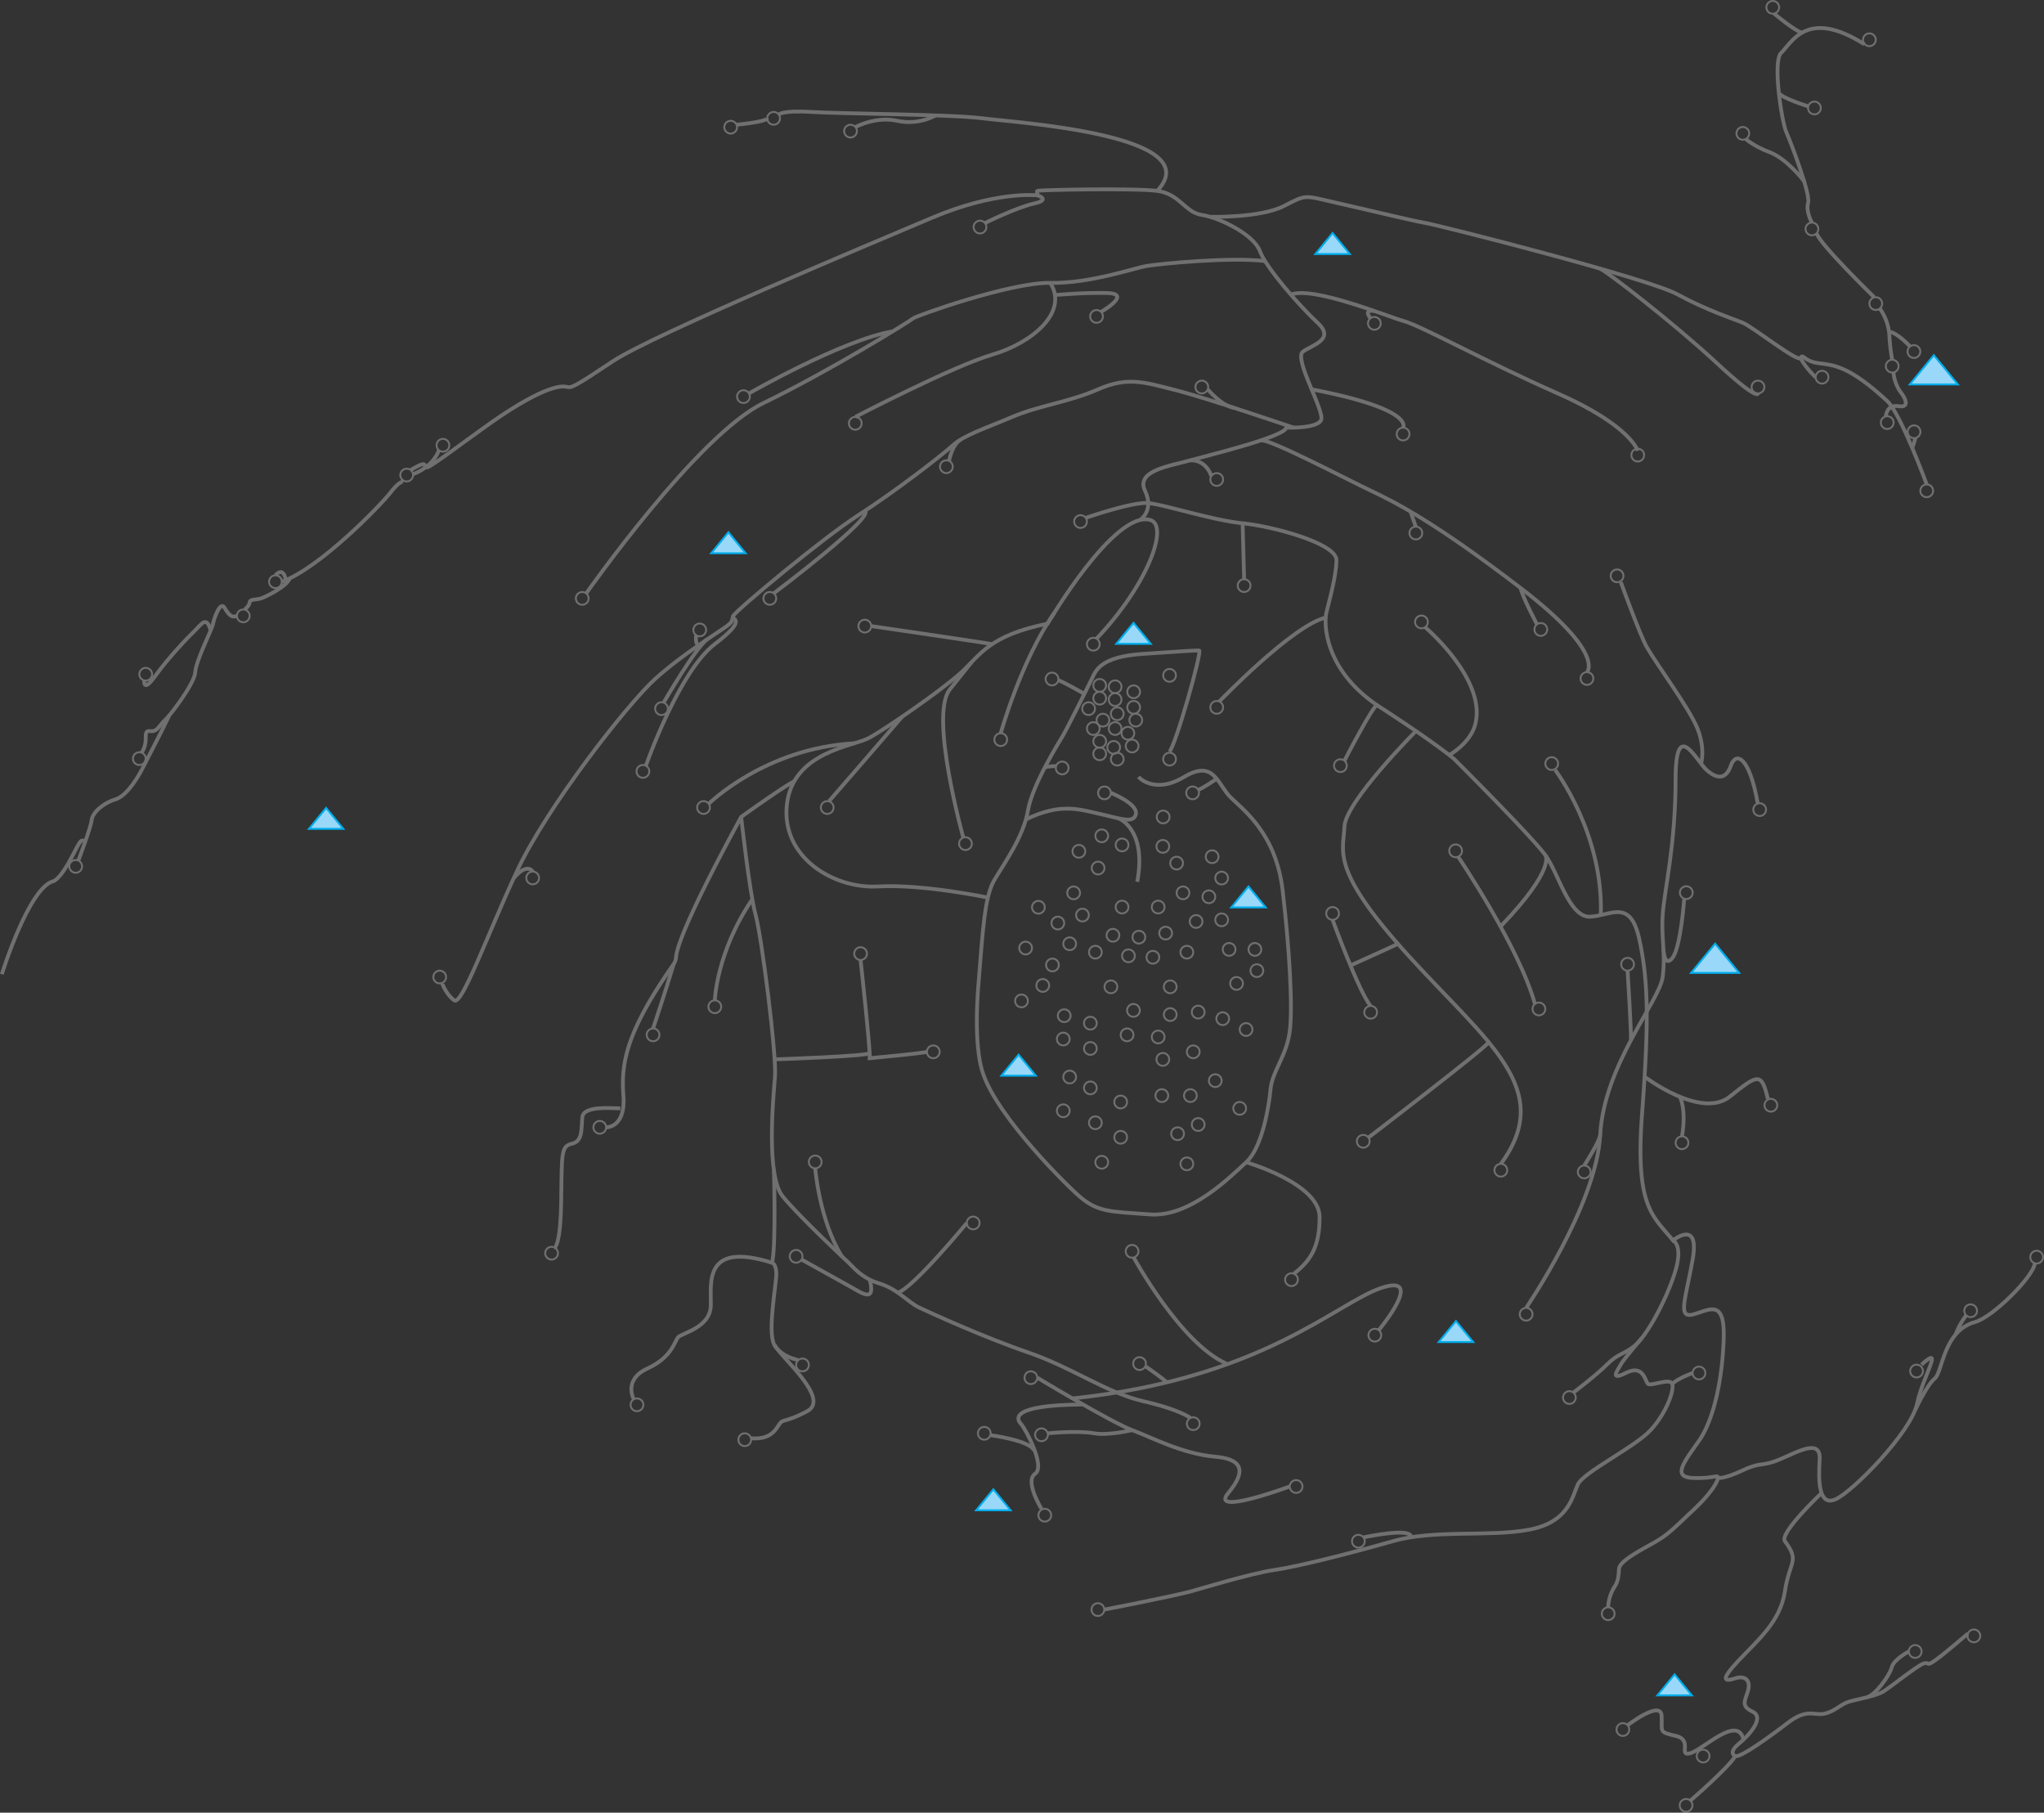 <svg xmlns="http://www.w3.org/2000/svg" viewBox="0 0 1074.75 952.93"><rect x="0" y="0" width="1074.75" height="952.93" fill="#333333" stroke="none"/><defs><style>.cls-1{opacity:0.3;}.cls-2,.cls-3{fill:none;stroke:#fff;}.cls-2,.cls-3,.cls-4{stroke-miterlimit:10;}.cls-2{stroke-width:2px;}.cls-4{fill:#99d8f8;stroke:#00adec;}</style></defs><title>aos-map-weather_s</title><g id="map"><g class="cls-1"><path class="cls-2" d="M846.38,517.08s8.13,9.45,24,0,17.46,3.92,24.44,10.76,23.86,19.09,27.35,48.9,5.53,62,3.64,74.78-9.17,20.48-10,29.73S911.37,712,903,719.66s-29.52,29-50.62,27.42-27.64-1-37.82-10.18-46.7-46.18-51.07-68c0,0-3.68-12.57-1.31-42.23s3.34-46.87,8.45-55.48,15.33-22.78,17.63-36.45,16.64-36.38,18.62-39.76,12.85-25.09,14.94-29.4,4.3-11.63,26.54-13.14,26.33-1.81,29.88-1.81c1.83,0-12.47,50.48-15.66,53.27" transform="translate(-247.75 -108.66)"/><path class="cls-2" d="M903,719.66s38.46,11.07,38.59,28.69c.12,16.13-5.06,23.3-13.5,29.9" transform="translate(-247.75 -108.66)"/><path class="cls-2" d="M887.5,518.06s-7.92,5.46-9.74,5.76" transform="translate(-247.75 -108.66)"/><path class="cls-2" d="M831.85,525.47S846,531.09,845,536.53s-8.48,2.3-19,0-20.5-6.08-39,3" transform="translate(-247.75 -108.66)"/><path class="cls-2" d="M835.91,538.89s15,5.46,9.81,33.35" transform="translate(-247.75 -108.66)"/><path class="cls-2" d="M797.14,512s5.07-1,5.75-.4" transform="translate(-247.75 -108.66)"/><path class="cls-2" d="M817.9,473.41s-12.38-7.08-13.72-7.08" transform="translate(-247.75 -108.66)"/><path class="cls-2" d="M767.15,580.51s-34.31-7.19-57.72-5.84-51.06-15.46-47.92-43.11,34.72-30.48,43-34.88,38.17-25,48.54-34.43,14.61-19.45,45.56-25.74c0,0,35.13-60,54-54.49,10.07,3-1.65,34.49-28.31,62.39" transform="translate(-247.75 -108.66)"/><path class="cls-2" d="M754.27,549s-18-64.15-7.13-77.86,11.62-14.46,11.62-14.46" transform="translate(-247.75 -108.66)"/><path class="cls-2" d="M705.83,437.8s61.4,8.94,63.65,9.51" transform="translate(-247.75 -108.66)"/><path class="cls-2" d="M773.93,494.12s10.7-38.27,28.19-63.26" transform="translate(-247.75 -108.66)"/><path class="cls-2" d="M818.65,380.91s24.34-8.46,32.64-7.79,33.73,9,49.84,10.63,49.5,10.63,49.33,19.44-4,22-5.31,27.67-1.16,30.47,28.4,49.65,38.87,27.21,38.87,27.21,40.74,40.65,47.86,50.45,12.61,33.06,23.74,32.39,21.1-9.63,25.75,12.13,5.07,42.33,1.37,91.68,5.92,53.54,16.28,66.38c0,0,14.22-11.6,10.32,10.11s-8.07,31.22.67,28.69,16.4-8,15.66,13.26-5.22,42.19-13,53.3-14.27,19-3.36,19.49,13.62-2,13.37,0-3.31,7.9-13.37,17.27-12.79,12.59-20.68,17-17.77,9.62-18,13.57-.49,6.66-2.34,9.38a22,22,0,0,0-3.36,10.77" transform="translate(-247.75 -108.66)"/><path class="cls-2" d="M1127.42,760.75s5.71,2.3.89,17.27-15,33.39-21.19,38.22-8.44,3.79-14.3,9.64-17.77,14.85-17.77,14.85" transform="translate(-247.75 -108.66)"/><path class="cls-2" d="M1050.21,796.19s37-54.18,38.94-90.92,31.22-70.31,32.85-83-.81-19.61,0-32.57,6.79-36.38,6.79-71.65c0-32.28,10.76-9.6,16.29-4.63,5.16,4.63,10.05,5.46,12.77-2.27s9.77-4.63,14.12,19.75" transform="translate(-247.75 -108.66)"/><path class="cls-2" d="M1122.41,607.76s.41,10,4.75,4.44,6.16-30.92,6.16-30.92" transform="translate(-247.75 -108.66)"/><line class="cls-2" x1="654.16" y1="304.49" x2="653.38" y2="275.09"/><path class="cls-2" d="M888.86,477.44s38.61-40.12,55.95-44.11" transform="translate(-247.75 -108.66)"/><path class="cls-2" d="M954.66,508.56s15.6-30.24,17.25-29.14" transform="translate(-247.75 -108.66)"/><path class="cls-2" d="M997.07,438.37s32,27,26.53,50.51c-2,8.73-10.47,14.8-13.83,16.7" transform="translate(-247.75 -108.66)"/><path class="cls-2" d="M1100,414.72s10.24,28.24,13.68,34.18c5.47,9.47,22.09,31.78,26.51,42.51s2,18.66,2,18.66" transform="translate(-247.75 -108.66)"/><path class="cls-2" d="M1065.46,513.43s25.5,33.52,24,76.28" transform="translate(-247.75 -108.66)"/><path class="cls-2" d="M1103.54,618.92s2.24,35.64,1.68,36.7" transform="translate(-247.75 -108.66)"/><path class="cls-2" d="M1080.73,721.38s8.16-12.68,8.42-16.11" transform="translate(-247.75 -108.66)"/><path class="cls-2" d="M1112.48,674.68s29.69,22.61,44.88,10.43c14.61-11.72,16.65-13,19.92,1.21" transform="translate(-247.75 -108.66)"/><path class="cls-2" d="M1131.05,685.24s3.56,6.36,1.1,20.81" transform="translate(-247.75 -108.66)"/><path class="cls-2" d="M1111.09,812s-9.94,11.62-11.13,14-6.52,9.07,2.69,4.4,10.1,4.24,11.58,5.73,11.6-3.27,12.79,0-3,15.23-11.3,24.27-35.36,22.12-38.35,28.67-4.77,19.92-25.89,23.79-49.36-.28-71.37,6-50,13.38-62.45,15.16-41.14,10.57-44,11.3c-12.4,3.17-45.25,9.49-45.25,9.49" transform="translate(-247.75 -108.66)"/><path class="cls-2" d="M989.5,916.84s3.14-5.58-24.83,0" transform="translate(-247.75 -108.66)"/><path class="cls-2" d="M1137.74,830.45s-7.74,2.76-10.72,5.73" transform="translate(-247.75 -108.66)"/><path class="cls-2" d="M1060.28,558.17s6,6.74-23.38,37.4" transform="translate(-247.75 -108.66)"/><path class="cls-2" d="M1014.44,559s32.11,47.51,40.37,77.42" transform="translate(-247.75 -108.66)"/><path class="cls-2" d="M992.24,493s-37.16,37.21-37.58,50.3-7.86,22.13,33.78,67.87,77.29,70.09,48.46,109.36" transform="translate(-247.75 -108.66)"/><path class="cls-2" d="M967.27,706.67s64.22-49,63.22-50.2" transform="translate(-247.75 -108.66)"/><path class="cls-2" d="M958.4,615.94s24.53-11,24.38-11.15" transform="translate(-247.75 -108.66)"/><path class="cls-2" d="M948.44,592.21s14,38.33,20,45.24" transform="translate(-247.75 -108.66)"/><path class="cls-2" d="M847.19,382s7.62-4.76,2.61-15.36,13.09-13,23.87-16,49.66-12.44,50.43-17.17c0,0,16.24.62,18.3-4s-14.67-32.43-9.52-36,17-6.45,7.72-15.07-27-28.69-30.37-37.7-21.74-17.76-30.57-19.05S868.09,210.54,856.21,209s-62.59-.51-63.1,0,.77,2.32,0,2.32-21.88-2.32-55.34,11.84S590.54,284.92,570,298.57,548.33,312.72,545.49,312s-13.64-.1-44.78,22.6-27.8,19.81-29.09,19.45,1.29-3.82-8,1.74" transform="translate(-247.75 -108.66)"/><path class="cls-2" d="M464.91,357.91s10-3.12,13.65-12.55" transform="translate(-247.75 -108.66)"/><path class="cls-2" d="M765.64,225.92s16.58-8.23,25.84-10.27,1.63-4.34,1.63-4.34" transform="translate(-247.75 -108.66)"/><path class="cls-2" d="M884.14,222.65s26.4.63,38.67-5.67,10.28-5.64,27.87-1.66,39.14,9.26,46.77,10.6,116.43,28.87,132.35,37.5,28.86,12.62,34.34,14.93,29,21,30.35,18.48,1.77,1.75,9.34,2.74,15.84,1,36.24,19.91c7.09,6.58,20.76,43.83,20.76,43.83" transform="translate(-247.75 -108.66)"/><path class="cls-2" d="M1202.43,307s-5.29-4.9-7.94-10.12" transform="translate(-247.75 -108.66)"/><path class="cls-2" d="M1254.87,339s-1.24,4.79-2,5.53" transform="translate(-247.75 -108.66)"/><path class="cls-2" d="M1239.33,327.55s.25-6.36,6.72-5.36,3.13-4.83,1-7.5-3.85-8.21-3.59-10.26" transform="translate(-247.75 -108.66)"/><path class="cls-2" d="M1242.69,297.83a100,100,0,0,1-1.5-12.95,27.64,27.64,0,0,0-5-14" transform="translate(-247.75 -108.66)"/><path class="cls-2" d="M1252.08,290.8s-6.77-7.42-11.08-7.75" transform="translate(-247.75 -108.66)"/><path class="cls-2" d="M1233.19,264.89s-28.83-28.1-30.26-33.59" transform="translate(-247.75 -108.66)"/><path class="cls-2" d="M1200.47,225.66s-3.33-5.75-2-10.41-9.21-32-11.54-37.32-7.25-37.13-2.65-41.47c5.65-5.33,13.48-23.71,43.8-4.52" transform="translate(-247.75 -108.66)"/><path class="cls-2" d="M1180.59,115.8s11.32,9.51,14.72,10" transform="translate(-247.75 -108.66)"/><path class="cls-2" d="M1198.54,164.56s-14.84-4.6-15.3-7.11" transform="translate(-247.75 -108.66)"/><path class="cls-2" d="M1165.71,181.74s4.18,3.86,12.68,7,17.78,14.72,18,15.34" transform="translate(-247.75 -108.66)"/><path class="cls-2" d="M1172.11,315.48s.33,4.46-21.77-16.06-58.38-48.73-61.6-49.65" transform="translate(-247.75 -108.66)"/><path class="cls-2" d="M1108.89,345.63s-3.74-13.25-42.08-30.15-72.06-35.71-81.31-38.16c-7.16-1.89-47.51-18.51-59-13.76" transform="translate(-247.75 -108.66)"/><path class="cls-2" d="M968.36,276s-4.12-4.84,2-3.83" transform="translate(-247.75 -108.66)"/><path class="cls-2" d="M985.5,333.47s6.67-9.64-48.07-20.13" transform="translate(-247.75 -108.66)"/><path class="cls-2" d="M884.66,358.94s-2.32-8.51-11-8.3" transform="translate(-247.75 -108.66)"/><path class="cls-2" d="M1082.18,462s10.06-9.81-34.84-44.2-65.48-44.9-78.64-51.11-54-27.78-58.08-26.48" transform="translate(-247.75 -108.66)"/><path class="cls-2" d="M1055.92,436.87s-8-15-8.58-19.09" transform="translate(-247.75 -108.66)"/><path class="cls-2" d="M992.21,385.52s-2.08-5.59-2.69-7.85" transform="translate(-247.75 -108.66)"/><path class="cls-2" d="M556,420.58s58.39-83.21,93.21-100.06S726.8,277.16,727.92,276,779,257,800,257.37s43.92-7.76,50.68-8.89,43.41-4.79,62.25-2.58" transform="translate(-247.75 -108.66)"/><path class="cls-2" d="M641.56,315.48s48.72-28,75.61-32.65" transform="translate(-247.75 -108.66)"/><path class="cls-2" d="M697.46,327.83s51.25-26.65,72-32.73S809.79,273,800,257.37" transform="translate(-247.75 -108.66)"/><path class="cls-2" d="M826.68,272.63s16.73-9.59,3.29-9.92-27,1.1-27.36,1" transform="translate(-247.75 -108.66)"/><path class="cls-2" d="M683.7,529.81s36.23-41.77,38.57-44.57" transform="translate(-247.75 -108.66)"/><path class="cls-2" d="M620.4,531.22S649.93,501.94,697,499.4" transform="translate(-247.75 -108.66)"/><path class="cls-2" d="M657.23,168.87s1.86-2.34,17.3-1.36,73.55,1.2,89.9,3.36S884,179.35,856.21,209" transform="translate(-247.75 -108.66)"/><path class="cls-2" d="M697.46,175.52s10.44-5.82,22-3.36a29.76,29.76,0,0,0,20.23-2.82" transform="translate(-247.75 -108.66)"/><path class="cls-2" d="M635,174.23s15.53-1.45,16.13-3.36" transform="translate(-247.75 -108.66)"/><path class="cls-2" d="M539.28,764.46s3.24-.12,3.56-25.2,0-28,5.72-29.38,4.76-7.74,5.39-13.94,15.56-4.61,20-4.62" transform="translate(-247.75 -108.66)"/><path class="cls-2" d="M566.47,701.29s10.34.42,9.07-16.68c-1.24-16.79,1.18-33.09,26.49-69.22a6.9,6.9,0,0,0,1.18-3.55c.25-4,4.48-19,34.25-73.71,0,0,21.9-15.79,27.94-18.77" transform="translate(-247.75 -108.66)"/><path class="cls-2" d="M591.14,649.32s6.58-19.64,10.89-33.93" transform="translate(-247.75 -108.66)"/><path class="cls-2" d="M637.46,538.13s4.44,40.14,7.62,51.58,11.11,73.73,10.16,85.13-4.77,52,4.12,62.83,32.39,32.74,34.61,34.79,6.67,8.07,16.19,10.93,14.93,9.84,21,12.7,33.86,15.56,57.09,23.5,41.33,21.27,60.7,25.71,24.75,8.79,24.75,8.79" transform="translate(-247.75 -108.66)"/><path class="cls-2" d="M756.09,751.57s-27.85,33.86-36.25,36.65" transform="translate(-247.75 -108.66)"/><path class="cls-2" d="M676.39,722.85s2.14,27.19,14,46.25" transform="translate(-247.75 -108.66)"/><path class="cls-2" d="M623.61,634.54s.8-25.29,19.71-53.15" transform="translate(-247.75 -108.66)"/><path class="cls-2" d="M655.05,665.57" transform="translate(-247.75 -108.66)"/><path class="cls-2" d="M700.25,613.33s5.15,46.86,4.83,51.63c0,0,28-2.6,30-3.36" transform="translate(-247.75 -108.66)"/><path class="cls-2" d="M655.05,665.57s50.07-1.68,50-3.36" transform="translate(-247.75 -108.66)"/><path class="cls-2" d="M669.23,770.81s18.39,10.18,25.06,13.92,14,9.23,10.79-3.36" transform="translate(-247.75 -108.66)"/><path class="cls-2" d="M654.68,723.84s1.19,40.86-1,48.62c0,0,2.26.53,2.26,6s-4.73,30.12-1.13,37,29.82,28.5,17.35,35.09-12.59,3.46-15,7.36-5.7,7.55-14.47,6.83" transform="translate(-247.75 -108.66)"/><path class="cls-2" d="M667.51,823.66s-9.07-1.65-12.73-8.22" transform="translate(-247.75 -108.66)"/><path class="cls-2" d="M581,844.25s-5.77-10.25,7.2-16.18,14.24-14.4,16.16-16.48,16.81-5,17.13-16.49-4.37-34.08,32.15-22.64" transform="translate(-247.75 -108.66)"/><path class="cls-2" d="M795.37,901.84s-9-14.51-3.36-18.42-5.15-23.84-7.51-26.33-5.63-9.81,32.25-10.09" transform="translate(-247.75 -108.66)"/><path class="cls-2" d="M793.15,832.91S832,856.33,843,860.45s26.46,12.51,43.77,14c12.88,1.09,17.36,6.49,6.87,19s32.26-3.36,32.26-3.36" transform="translate(-247.75 -108.66)"/><path class="cls-2" d="M768.63,863.14s21.14,2.83,22.79,8.06" transform="translate(-247.75 -108.66)"/><path class="cls-2" d="M798.73,862.14s15.41-1.57,24.32,0c7.46,1.32,20-1.69,20-1.69" transform="translate(-247.75 -108.66)"/><path class="cls-2" d="M972.71,807.92s25.19-30.25,1.28-22.18-62.41,47.63-162.35,58.07" transform="translate(-247.75 -108.66)"/><path class="cls-2" d="M850.29,827.07s10.24,7.17,10.92,8.31" transform="translate(-247.75 -108.66)"/><path class="cls-2" d="M843.93,769.83S868.59,815,892.6,825.49" transform="translate(-247.75 -108.66)"/><path class="cls-2" d="M928,333.47S882.61,318,866.06,313.8s-25.3-7.3-40.93-.46S794,321.84,780,327.83s-25.13,9.4-31.33,15-30,24-49.6,36.65-64.27,50.1-65.65,52.78.49,2.52-3.54,5.55-23.29,14.75-37.7,27.81-56.9,67.18-72.72,101.22-28.84,70.67-32.87,67.71-6.3-8.51-6.21-8.9" transform="translate(-247.75 -108.66)"/><path class="cls-2" d="M527.84,566.83s-2.75-5-9.88,3.36" transform="translate(-247.75 -108.66)"/><path class="cls-2" d="M613.76,442.55s-.38,3.61.55,4.76" transform="translate(-247.75 -108.66)"/><path class="cls-2" d="M654.58,420.58s53.44-40.19,47.89-43.32" transform="translate(-247.75 -108.66)"/><path class="cls-2" d="M596.7,478s16.92-29.26,23.13-33.42" transform="translate(-247.75 -108.66)"/><path class="cls-2" d="M587.35,511.21s17.31-49.48,36.18-63.9,7.53-12.55,9.93-15.06" transform="translate(-247.75 -108.66)"/><path class="cls-2" d="M746.77,351s1.54-8.72,6.08-11.17" transform="translate(-247.75 -108.66)"/><path class="cls-2" d="M882.79,313.34s7.16,8.68,14,9.76" transform="translate(-247.75 -108.66)"/><path class="cls-2" d="M459.81,361.76s-2.14-.19-6.77,5.87-37,39.67-57.1,46.83" transform="translate(-247.75 -108.66)"/><path class="cls-2" d="M398.08,413.61c-1.5-7.65-5.5-2.51-5.5-2.51" transform="translate(-247.75 -108.66)"/><path class="cls-2" d="M376.42,429.06s2.33-1.73,2.59-3.69,3.29-1.25,6-2.14,13.73-6.4,15.06-10.51" transform="translate(-247.75 -108.66)"/><path class="cls-2" d="M322.13,504.3s2.4-2.67,2.24-7.83,2-2.86,4.29-3.57,3.56-3.74,5.88-5.7,15.5-19.07,15.86-25.13,8.91-22.8,9.27-25.12,3.74-12.65,6.05-8.91,3.69,5.55,6.57,4.38" transform="translate(-247.75 -108.66)"/><path class="cls-2" d="M323.62,466.38s-.84,6.92,5.75-2.35,17.64-20.84,20.85-23.87,6.18-8.38,8.26,0" transform="translate(-247.75 -108.66)"/><path class="cls-2" d="M288.94,561.05s6.58-17.31,7-21.23,5.88-8.92,12.41-10.88,12.75-13.13,14.76-17.17,11.24-21.67,13.58-26.94" transform="translate(-247.75 -108.66)"/><path class="cls-2" d="M248.7,620.83s14.25-46,27.31-49c0,0,3.49-1.09,9.37-12.42s4.51-8.49,7.65-8.71" transform="translate(-247.75 -108.66)"/><path class="cls-2" d="M1151.11,885.6s2.84.76,13-4,9.55-1.59,19.42-5.73,21.65-11.14,21,0-.64,24.84,8.28,21,39.77-35.19,42.92-50.17,14.53-31.6,2.36-20.65" transform="translate(-247.75 -108.66)"/><path class="cls-2" d="M1254.78,849.93s6.16-13.3,10.3-16.62,4.34-25,21.12-29.64c9.43-2.6,30.66-23.82,31.44-30.79" transform="translate(-247.75 -108.66)"/><path class="cls-2" d="M1281.59,800.12A40.42,40.42,0,0,0,1276,810.3" transform="translate(-247.75 -108.66)"/><path class="cls-2" d="M1136.56,1055.25s19.85-17.1,23.66-23.44c0,0-4.24-1.47,1.91-6.55s13.35-13.78,7.2-16.74-4.24-5.3-2.54-10.81-1.27-8.47-6.57-6.78-8.69,1.7,1.69-9.32,22-20.56,24.37-36.45,8-15.59,0-26.27c-3.18-4.24,19.3-25.39,19.3-25.39" transform="translate(-247.75 -108.66)"/><path class="cls-2" d="M1282.49,967.43s-12.51,10.79-17.38,14.18-2.55.63-5.73,1.48-17.58,12.5-21.4,14.83-13.56,4-18,5.3-7.62,5.3-13.13,6.36-8.9-3.05-19.29,4.93-25,18.35-27.33,17.3" transform="translate(-247.75 -108.66)"/><path class="cls-2" d="M1251.42,976.83s-7.93,4.14-9,8.38-8.66,14.66-13.07,15.72" transform="translate(-247.75 -108.66)"/><path class="cls-2" d="M1103.56,1015.62s17.46-13.46,17.88-5-1.9,8.47,7.42,10.59,1,11,7.7,9.11,25-20.46,27.91-7.16" transform="translate(-247.75 -108.66)"/><circle class="cls-3" cx="452.5" cy="501.31" r="3.36"/><circle class="cls-3" cx="375.86" cy="529.24" r="3.36"/><circle class="cls-3" cx="231.2" cy="513.62" r="3.36"/><circle class="cls-3" cx="343.39" cy="544.02" r="3.36"/><circle class="cls-3" cx="280.09" cy="461.53" r="3.36"/><circle class="cls-3" cx="369.92" cy="424.51" r="3.36"/><circle class="cls-3" cx="338.04" cy="405.52" r="3.36"/><circle class="cls-3" cx="434.96" cy="424.51" r="3.36"/><circle class="cls-3" cx="347.83" cy="372.53" r="3.36"/><circle class="cls-3" cx="367.93" cy="331.14" r="3.36"/><circle class="cls-3" cx="454.72" cy="329.14" r="3.36"/><circle class="cls-3" cx="404.78" cy="314.57" r="3.36"/><circle class="cls-3" cx="306.15" cy="314.57" r="3.36"/><circle class="cls-3" cx="232.9" cy="234.07" r="3.36"/><circle class="cls-3" cx="213.84" cy="249.74" r="3.36"/><circle class="cls-3" cx="144.83" cy="305.8" r="3.36"/><circle class="cls-3" cx="76.62" cy="354.44" r="3.36"/><circle class="cls-3" cx="39.8" cy="455.45" r="3.36"/><circle class="cls-3" cx="127.9" cy="323.76" r="3.36"/><circle class="cls-3" cx="73.26" cy="398.8" r="3.36"/><circle class="cls-3" cx="507.65" cy="443.49" r="3.36"/><circle class="cls-3" cx="526.19" cy="388.81" r="3.36"/><circle class="cls-3" cx="558.5" cy="403.71" r="3.36"/><circle class="cls-3" cx="627.08" cy="416.81" r="3.36"/><circle class="cls-3" cx="553.15" cy="356.95" r="3.36"/><circle class="cls-3" cx="578.23" cy="367.03" r="3.36"/><circle class="cls-3" cx="572.41" cy="372.53" r="3.36"/><circle class="cls-3" cx="574.87" cy="382.99" r="3.36"/><circle class="cls-3" cx="578.23" cy="389.71" r="3.36"/><circle class="cls-3" cx="586.33" cy="367.75" r="3.36"/><circle class="cls-3" cx="579.93" cy="378.57" r="3.36"/><circle class="cls-3" cx="586.33" cy="382.99" r="3.36"/><circle class="cls-3" cx="587.46" cy="399.06" r="3.36"/><circle class="cls-3" cx="580.74" cy="416.81" r="3.36"/><circle class="cls-3" cx="585.58" cy="392.91" r="3.36"/><circle class="cls-3" cx="593.05" cy="385.46" r="3.36"/><circle class="cls-3" cx="578.23" cy="396.27" r="3.36"/><circle class="cls-3" cx="595.27" cy="392.17" r="3.36"/><circle class="cls-3" cx="587.46" cy="375.21" r="3.36"/><circle class="cls-3" cx="578.23" cy="360.31" r="3.36"/><circle class="cls-3" cx="586.33" cy="361.03" r="3.36"/><circle class="cls-3" cx="596.09" cy="371.85" r="3.36"/><circle class="cls-3" cx="597.2" cy="378.57" r="3.36"/><circle class="cls-3" cx="596.09" cy="363.67" r="3.36"/><circle class="cls-3" cx="614.96" cy="355.03" r="3.36"/><circle class="cls-3" cx="614.96" cy="399.06" r="3.36"/><circle class="cls-3" cx="611.6" cy="429.47" r="3.36"/><circle class="cls-3" cx="639.76" cy="371.85" r="3.36"/><circle class="cls-3" cx="574.87" cy="338.65" r="3.36"/><circle class="cls-3" cx="568.15" cy="274.17" r="3.36"/><circle class="cls-3" cx="497.6" cy="245.34" r="3.36"/><circle class="cls-3" cx="449.71" cy="222.53" r="3.36"/><circle class="cls-3" cx="390.91" cy="208.5" r="3.36"/><circle class="cls-3" cx="639.76" cy="252.06" r="3.36"/><circle class="cls-3" cx="631.92" cy="203.46" r="3.36"/><circle class="cls-3" cx="722.65" cy="169.98" r="3.36"/><circle class="cls-3" cx="576.57" cy="166.34" r="3.36"/><circle class="cls-3" cx="515.29" cy="119.37" r="3.36"/><circle class="cls-3" cx="447.21" cy="68.93" r="3.36"/><circle class="cls-3" cx="406.78" cy="62.21" r="3.36"/><circle class="cls-3" cx="384.19" cy="66.86" r="3.36"/><circle class="cls-3" cx="654.16" cy="307.85" r="3.36"/><circle class="cls-3" cx="744.47" cy="280.22" r="3.36"/><circle class="cls-3" cx="737.75" cy="228.17" r="3.36"/><circle class="cls-3" cx="861.14" cy="239.24" r="3.36"/><circle class="cls-3" cx="958.04" cy="198.29" r="3.36"/><circle class="cls-3" cx="490.73" cy="552.94" r="3.36"/><circle class="cls-3" cx="428.65" cy="610.83" r="3.36"/><circle class="cls-3" cx="315.36" cy="592.63" r="3.36"/><circle class="cls-3" cx="418.6" cy="660.44" r="3.36"/><circle class="cls-3" cx="290.02" cy="658.8" r="3.36"/><circle class="cls-3" cx="334.92" cy="738.51" r="3.36"/><circle class="cls-3" cx="421.96" cy="717.54" r="3.36"/><circle class="cls-3" cx="542.04" cy="724.25" r="3.36"/><circle class="cls-3" cx="547.62" cy="754.26" r="3.36"/><circle class="cls-3" cx="549.36" cy="796.54" r="3.36"/><circle class="cls-3" cx="577.28" cy="846.15" r="3.36"/><circle class="cls-3" cx="517.53" cy="753.48" r="3.36"/><circle class="cls-3" cx="391.6" cy="756.84" r="3.36"/><circle class="cls-3" cx="511.71" cy="642.91" r="3.36"/><circle class="cls-3" cx="679.07" cy="672.71" r="3.36"/><circle class="cls-3" cx="722.89" cy="701.9" r="3.36"/><circle class="cls-3" cx="716.8" cy="599.97" r="3.36"/><circle class="cls-3" cx="624.06" cy="611.82" r="3.36"/><circle class="cls-3" cx="619.19" cy="595.99" r="3.36"/><circle class="cls-3" cx="610.9" cy="575.95" r="3.36"/><circle class="cls-3" cx="630.01" cy="591.15" r="3.36"/><circle class="cls-3" cx="625.91" cy="575.95" r="3.36"/><circle class="cls-3" cx="611.43" cy="556.91" r="3.36"/><circle class="cls-3" cx="592.62" cy="544.02" r="3.36"/><circle class="cls-3" cx="595.98" cy="531.15" r="3.36"/><circle class="cls-3" cx="584.12" cy="518.78" r="3.36"/><circle class="cls-3" cx="593.35" cy="502.47" r="3.36"/><circle class="cls-3" cx="598.83" cy="492.66" r="3.36"/><circle class="cls-3" cx="573.32" cy="537.87" r="3.36"/><circle class="cls-3" cx="559.57" cy="533.95" r="3.36"/><circle class="cls-3" cx="548.29" cy="518.04" r="3.36"/><circle class="cls-3" cx="539.28" cy="498.38" r="3.36"/><circle class="cls-3" cx="546" cy="476.95" r="3.36"/><circle class="cls-3" cx="577.39" cy="456.32" r="3.36"/><circle class="cls-3" cx="567.28" cy="447.53" r="3.36"/><circle class="cls-3" cx="537.11" cy="526.18" r="3.36"/><circle class="cls-3" cx="553.38" cy="507.28" r="3.36"/><circle class="cls-3" cx="556.21" cy="485.25" r="3.36"/><circle class="cls-3" cx="569.16" cy="481.05" r="3.36"/><circle class="cls-3" cx="564.53" cy="469.37" r="3.36"/><circle class="cls-3" cx="562.44" cy="496.13" r="3.36"/><circle class="cls-3" cx="585.19" cy="491.66" r="3.36"/><circle class="cls-3" cx="589.99" cy="476.83" r="3.36"/><circle class="cls-3" cx="575.95" cy="500.56" r="3.36"/><circle class="cls-3" cx="627.42" cy="552.94" r="3.36"/><circle class="cls-3" cx="608.97" cy="545.13" r="3.36"/><circle class="cls-3" cx="615.31" cy="533.35" r="3.36"/><circle class="cls-3" cx="615.31" cy="518.78" r="3.36"/><circle class="cls-3" cx="606.19" cy="503.23" r="3.36"/><circle class="cls-3" cx="612.91" cy="490.53" r="3.36"/><circle class="cls-3" cx="624.06" cy="500.56" r="3.36"/><circle class="cls-3" cx="650.18" cy="516.98" r="3.36"/><circle class="cls-3" cx="646.28" cy="499.1" r="3.36"/><circle class="cls-3" cx="642.35" cy="483.55" r="3.36"/><circle class="cls-3" cx="635.63" cy="471.44" r="3.36"/><circle class="cls-3" cx="642.35" cy="461.59" r="3.36"/><circle class="cls-3" cx="637.35" cy="450.37" r="3.36"/><circle class="cls-3" cx="628.91" cy="484.41" r="3.36"/><circle class="cls-3" cx="622.03" cy="469.37" r="3.36"/><circle class="cls-3" cx="608.97" cy="476.83" r="3.36"/><circle class="cls-3" cx="618.67" cy="453.73" r="3.36"/><circle class="cls-3" cx="611.43" cy="444.94" r="3.36"/><circle class="cls-3" cx="589.99" cy="444.17" r="3.36"/><circle class="cls-3" cx="579.31" cy="439.39" r="3.36"/><circle class="cls-3" cx="660.87" cy="510.26" r="3.36"/><circle class="cls-3" cx="720.71" cy="532.15" r="3.36"/><circle class="cls-3" cx="809.18" cy="530.41" r="3.36"/><circle class="cls-3" cx="659.83" cy="499.1" r="3.36"/><circle class="cls-3" cx="700.69" cy="480.19" r="3.36"/><circle class="cls-3" cx="704.79" cy="402.5" r="3.36"/><circle class="cls-3" cx="765.38" cy="447.28" r="3.36"/><circle class="cls-3" cx="815.9" cy="401.41" r="3.36"/><circle class="cls-3" cx="834.43" cy="356.68" r="3.36"/><circle class="cls-3" cx="850.27" cy="302.71" r="3.36"/><circle class="cls-3" cx="924.36" cy="203.46" r="3.36"/><circle class="cls-3" cx="1006.42" cy="226.99" r="3.36"/><circle class="cls-3" cx="994.94" cy="192.49" r="3.36"/><circle class="cls-3" cx="986.3" cy="159.59" r="3.36"/><circle class="cls-3" cx="916.39" cy="70.11" r="3.36"/><circle class="cls-3" cx="992.32" cy="222.16" r="3.36"/><circle class="cls-3" cx="1006.36" cy="184.81" r="3.36"/><circle class="cls-3" cx="952.73" cy="120.36" r="3.36"/><circle class="cls-3" cx="954.04" cy="56.76" r="3.36"/><circle class="cls-3" cx="932.13" cy="3.86" r="3.36"/><circle class="cls-3" cx="982.94" cy="20.91" r="3.36"/><circle class="cls-3" cx="1013.08" cy="258.01" r="3.36"/><circle class="cls-3" cx="810.17" cy="330.9" r="3.36"/><circle class="cls-3" cx="747.41" cy="326.95" r="3.36"/><circle class="cls-3" cx="630.01" cy="532.05" r="3.36"/><circle class="cls-3" cx="642.92" cy="535.51" r="3.36"/><circle class="cls-3" cx="639" cy="568.09" r="3.36"/><circle class="cls-3" cx="655.2" cy="541.21" r="3.36"/><circle class="cls-3" cx="651.84" cy="582.66" r="3.36"/><circle class="cls-3" cx="789.15" cy="615.18" r="3.36"/><circle class="cls-3" cx="832.99" cy="616.08" r="3.36"/><circle class="cls-3" cx="931.13" cy="581.02" r="3.36"/><circle class="cls-3" cx="884.41" cy="600.74" r="3.36"/><circle class="cls-3" cx="855.79" cy="506.9" r="3.36"/><circle class="cls-3" cx="886.66" cy="469.26" r="3.36"/><circle class="cls-3" cx="925.25" cy="425.61" r="3.36"/><circle class="cls-3" cx="595.25" cy="657.81" r="3.36"/><circle class="cls-3" cx="599.19" cy="716.83" r="3.36"/><circle class="cls-3" cx="627.42" cy="748.43" r="3.36"/><circle class="cls-3" cx="681.51" cy="781.44" r="3.36"/><circle class="cls-3" cx="714.24" cy="810.21" r="3.36"/><circle class="cls-3" cx="825.19" cy="734.68" r="3.36"/><circle class="cls-3" cx="802.46" cy="690.89" r="3.36"/><circle class="cls-3" cx="893.35" cy="721.79" r="3.36"/><circle class="cls-3" cx="845.6" cy="848.32" r="3.36"/><circle class="cls-3" cx="1007.74" cy="720.75" r="3.36"/><circle class="cls-3" cx="1036.18" cy="689.05" r="3.36"/><circle class="cls-3" cx="1070.89" cy="660.86" r="3.36"/><circle class="cls-3" cx="895.52" cy="923.15" r="3.36"/><circle class="cls-3" cx="1007.03" cy="868.17" r="3.36"/><circle class="cls-3" cx="1037.87" cy="859.98" r="3.36"/><circle class="cls-3" cx="853.32" cy="909.21" r="3.36"/><circle class="cls-3" cx="886.55" cy="949.07" r="3.36"/><circle class="cls-3" cx="579.31" cy="611" r="3.36"/><circle class="cls-3" cx="589.26" cy="597.86" r="3.36"/><circle class="cls-3" cx="589.26" cy="579.31" r="3.36"/><circle class="cls-3" cx="573.32" cy="571.9" r="3.36"/><circle class="cls-3" cx="575.95" cy="590.22" r="3.36"/><circle class="cls-3" cx="559.08" cy="583.92" r="3.36"/><circle class="cls-3" cx="562.44" cy="566.18" r="3.36"/><circle class="cls-3" cx="573.32" cy="551.17" r="3.36"/><circle class="cls-3" cx="559.08" cy="546.22" r="3.36"/></g></g><g id="weather_standby"><polygon class="cls-4" points="700.68 122.51 691.62 133.55 709.74 133.55 700.68 122.51"/><polygon class="cls-4" points="383 279.81 373.94 290.84 392.06 290.84 383 279.81"/><polygon class="cls-4" points="171.47 424.71 162.41 435.74 180.53 435.74 171.47 424.71"/><polygon class="cls-4" points="535.58 554.43 526.52 565.47 544.64 565.47 535.58 554.43"/><polygon class="cls-4" points="522.31 782.92 513.25 793.96 531.37 793.96 522.31 782.92"/><polygon class="cls-4" points="656.46 465.99 647.39 477.02 665.52 477.02 656.46 465.99"/><polygon class="cls-4" points="596.02 327.42 586.96 338.45 605.08 338.45 596.02 327.42"/><polygon class="cls-4" points="765.54 694.48 756.48 705.51 774.61 705.51 765.54 694.48"/><polygon class="cls-4" points="880.52 880.22 871.46 891.25 889.59 891.25 880.52 880.22"/><polygon class="cls-4" points="901.83 496.06 889.19 511.44 914.46 511.44 901.83 496.06"/><polygon class="cls-4" points="1016.81 186.71 1004.18 202.09 1029.45 202.09 1016.81 186.71"/></g></svg>
